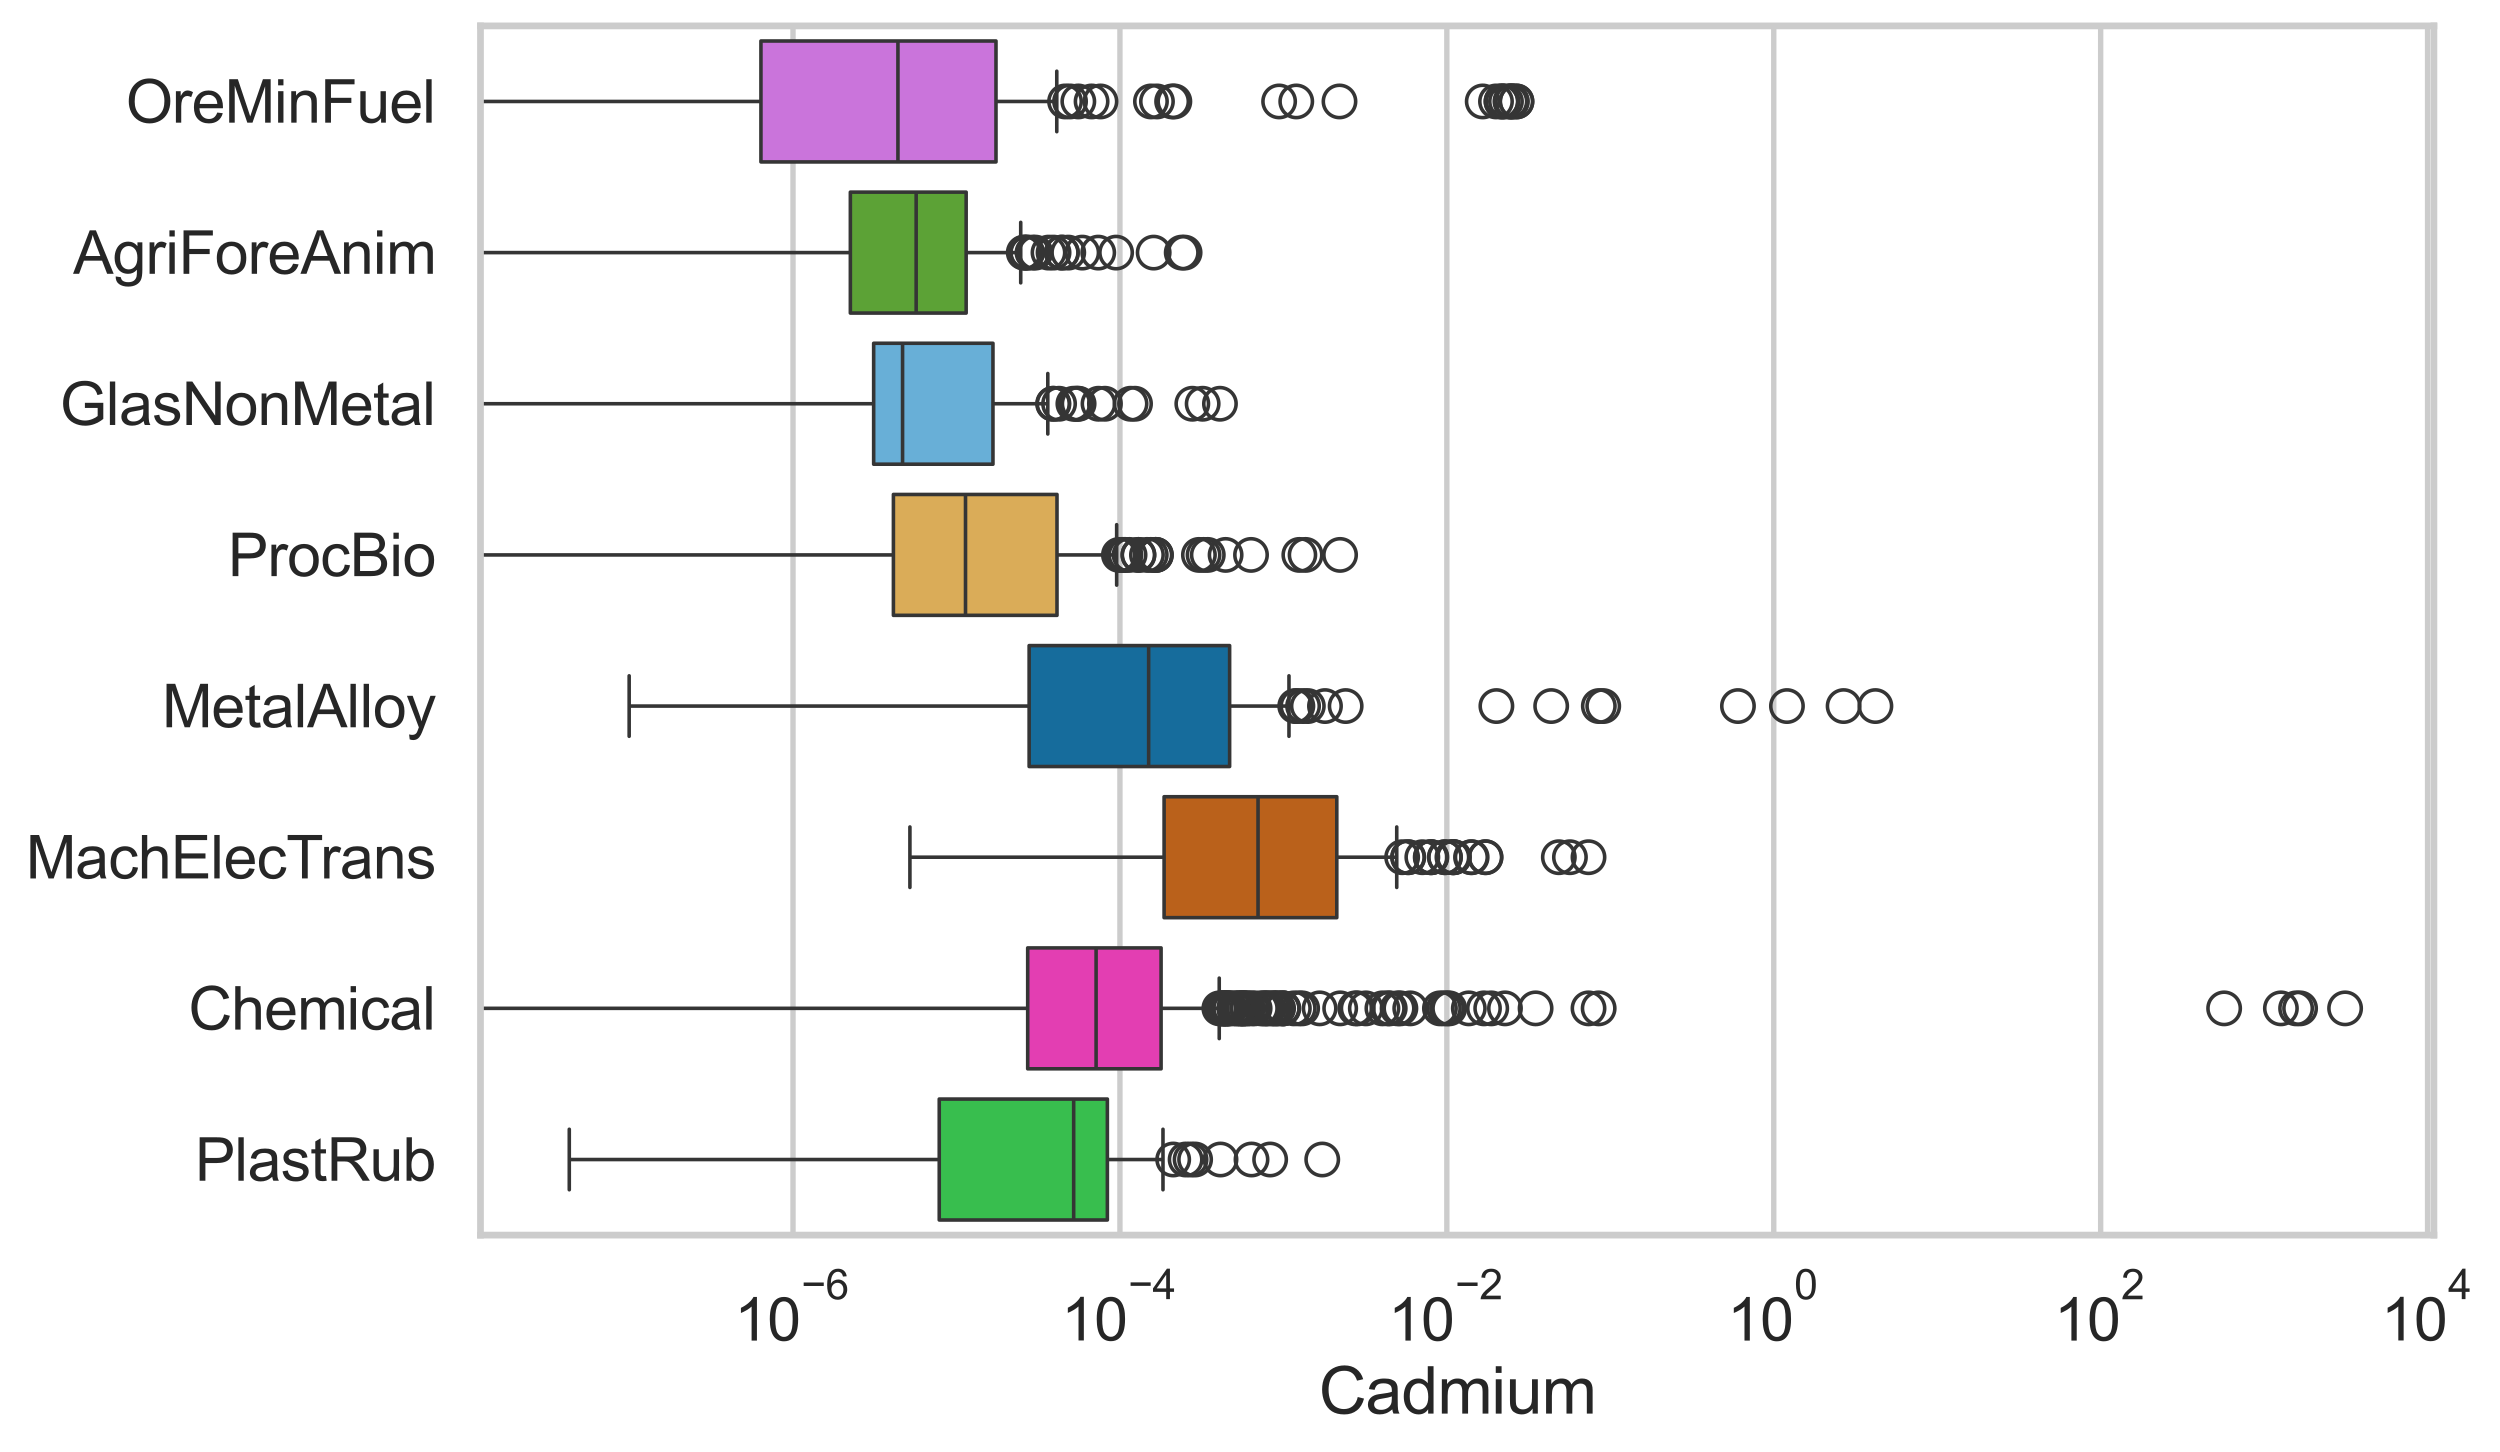 <?xml version="1.0" encoding="utf-8" standalone="no"?>
<!DOCTYPE svg PUBLIC "-//W3C//DTD SVG 1.1//EN"
  "http://www.w3.org/Graphics/SVG/1.1/DTD/svg11.dtd">
<svg xmlns:xlink="http://www.w3.org/1999/xlink" width="695.628pt" height="404.121pt" viewBox="0 0 695.628 404.121" xmlns="http://www.w3.org/2000/svg" version="1.1">
 <defs>
  <style type="text/css">*{stroke-linejoin: round; stroke-linecap: butt}</style>
 </defs>
 <g id="figure_1">
  <g id="patch_1">
   <path d="M 0 404.121 
L 695.628 404.121 
L 695.628 0 
L 0 0 
z
" style="fill: #ffffff"/>
  </g>
  <g id="axes_1">
   <g id="patch_2">
    <path d="M 133.697 343.665 
L 677.234 343.665 
L 677.234 7.2 
L 133.697 7.2 
z
" style="fill: #ffffff"/>
   </g>
   <g id="matplotlib.axis_1">
    <g id="xtick_1">
     <g id="line2d_1">
      <path d="M 220.658 343.665 
L 220.658 7.2 
" clip-path="url(#pe370c8f292)" style="fill: none; stroke: #cccccc; stroke-width: 1.5; stroke-linecap: round"/>
     </g>
     <g id="text_1">
      <!-- $\mathdefault{10^{-6}}$ -->
      <g style="fill: #262626" transform="translate(204.323 373.18) scale(0.165 -0.165)">
       <defs>
        <path id="ArialMT-31" d="M 2384 0 
L 1822 0 
L 1822 3584 
Q 1619 3391 1289 3197 
Q 959 3003 697 2906 
L 697 3450 
Q 1169 3672 1522 3987 
Q 1875 4303 2022 4600 
L 2384 4600 
L 2384 0 
z
" transform="scale(0.016)"/>
        <path id="ArialMT-30" d="M 266 2259 
Q 266 3072 433 3567 
Q 600 4063 929 4331 
Q 1259 4600 1759 4600 
Q 2128 4600 2406 4451 
Q 2684 4303 2865 4023 
Q 3047 3744 3150 3342 
Q 3253 2941 3253 2259 
Q 3253 1453 3087 958 
Q 2922 463 2592 192 
Q 2263 -78 1759 -78 
Q 1097 -78 719 397 
Q 266 969 266 2259 
z
M 844 2259 
Q 844 1131 1108 757 
Q 1372 384 1759 384 
Q 2147 384 2411 759 
Q 2675 1134 2675 2259 
Q 2675 3391 2411 3762 
Q 2147 4134 1753 4134 
Q 1366 4134 1134 3806 
Q 844 3388 844 2259 
z
" transform="scale(0.016)"/>
        <path id="ArialMT-2212" d="M 3381 1997 
L 356 1997 
L 356 2522 
L 3381 2522 
L 3381 1997 
z
" transform="scale(0.016)"/>
        <path id="ArialMT-36" d="M 3184 3459 
L 2625 3416 
Q 2550 3747 2413 3897 
Q 2184 4138 1850 4138 
Q 1581 4138 1378 3988 
Q 1113 3794 959 3422 
Q 806 3050 800 2363 
Q 1003 2672 1297 2822 
Q 1591 2972 1913 2972 
Q 2475 2972 2870 2558 
Q 3266 2144 3266 1488 
Q 3266 1056 3080 686 
Q 2894 316 2569 119 
Q 2244 -78 1831 -78 
Q 1128 -78 684 439 
Q 241 956 241 2144 
Q 241 3472 731 4075 
Q 1159 4600 1884 4600 
Q 2425 4600 2770 4297 
Q 3116 3994 3184 3459 
z
M 888 1484 
Q 888 1194 1011 928 
Q 1134 663 1356 523 
Q 1578 384 1822 384 
Q 2178 384 2434 671 
Q 2691 959 2691 1453 
Q 2691 1928 2437 2201 
Q 2184 2475 1800 2475 
Q 1419 2475 1153 2201 
Q 888 1928 888 1484 
z
" transform="scale(0.016)"/>
       </defs>
       <use xlink:href="#ArialMT-31" transform="translate(0 0.994)"/>
       <use xlink:href="#ArialMT-30" transform="translate(55.615 0.994)"/>
       <use xlink:href="#ArialMT-2212" transform="translate(112.973 70.688) scale(0.7)"/>
       <use xlink:href="#ArialMT-36" transform="translate(153.852 70.688) scale(0.7)"/>
      </g>
     </g>
    </g>
    <g id="xtick_2">
     <g id="line2d_2">
      <path d="M 311.622 343.665 
L 311.622 7.2 
" clip-path="url(#pe370c8f292)" style="fill: none; stroke: #cccccc; stroke-width: 1.5; stroke-linecap: round"/>
     </g>
     <g id="text_2">
      <!-- $\mathdefault{10^{-4}}$ -->
      <g style="fill: #262626" transform="translate(295.287 373.015) scale(0.165 -0.165)">
       <defs>
        <path id="ArialMT-34" d="M 2069 0 
L 2069 1097 
L 81 1097 
L 81 1613 
L 2172 4581 
L 2631 4581 
L 2631 1613 
L 3250 1613 
L 3250 1097 
L 2631 1097 
L 2631 0 
L 2069 0 
z
M 2069 1613 
L 2069 3678 
L 634 1613 
L 2069 1613 
z
" transform="scale(0.016)"/>
       </defs>
       <use xlink:href="#ArialMT-31" transform="translate(0 0.202)"/>
       <use xlink:href="#ArialMT-30" transform="translate(55.615 0.202)"/>
       <use xlink:href="#ArialMT-2212" transform="translate(112.973 69.895) scale(0.7)"/>
       <use xlink:href="#ArialMT-34" transform="translate(153.852 69.895) scale(0.7)"/>
      </g>
     </g>
    </g>
    <g id="xtick_3">
     <g id="line2d_3">
      <path d="M 402.585 343.665 
L 402.585 7.2 
" clip-path="url(#pe370c8f292)" style="fill: none; stroke: #cccccc; stroke-width: 1.5; stroke-linecap: round"/>
     </g>
     <g id="text_3">
      <!-- $\mathdefault{10^{-2}}$ -->
      <g style="fill: #262626" transform="translate(386.25 373.18) scale(0.165 -0.165)">
       <defs>
        <path id="ArialMT-32" d="M 3222 541 
L 3222 0 
L 194 0 
Q 188 203 259 391 
Q 375 700 629 1000 
Q 884 1300 1366 1694 
Q 2113 2306 2375 2664 
Q 2638 3022 2638 3341 
Q 2638 3675 2398 3904 
Q 2159 4134 1775 4134 
Q 1369 4134 1125 3890 
Q 881 3647 878 3216 
L 300 3275 
Q 359 3922 746 4261 
Q 1134 4600 1788 4600 
Q 2447 4600 2831 4234 
Q 3216 3869 3216 3328 
Q 3216 3053 3103 2787 
Q 2991 2522 2730 2228 
Q 2469 1934 1863 1422 
Q 1356 997 1212 845 
Q 1069 694 975 541 
L 3222 541 
z
" transform="scale(0.016)"/>
       </defs>
       <use xlink:href="#ArialMT-31" transform="translate(0 0.994)"/>
       <use xlink:href="#ArialMT-30" transform="translate(55.615 0.994)"/>
       <use xlink:href="#ArialMT-2212" transform="translate(112.973 70.688) scale(0.7)"/>
       <use xlink:href="#ArialMT-32" transform="translate(153.852 70.688) scale(0.7)"/>
      </g>
     </g>
    </g>
    <g id="xtick_4">
     <g id="line2d_4">
      <path d="M 493.548 343.665 
L 493.548 7.2 
" clip-path="url(#pe370c8f292)" style="fill: none; stroke: #cccccc; stroke-width: 1.5; stroke-linecap: round"/>
     </g>
     <g id="text_4">
      <!-- $\mathdefault{10^{0}}$ -->
      <g style="fill: #262626" transform="translate(480.596 373.18) scale(0.165 -0.165)">
       <use xlink:href="#ArialMT-31" transform="translate(0 0.994)"/>
       <use xlink:href="#ArialMT-30" transform="translate(55.615 0.994)"/>
       <use xlink:href="#ArialMT-30" transform="translate(112.973 70.688) scale(0.7)"/>
      </g>
     </g>
    </g>
    <g id="xtick_5">
     <g id="line2d_5">
      <path d="M 584.512 343.665 
L 584.512 7.2 
" clip-path="url(#pe370c8f292)" style="fill: none; stroke: #cccccc; stroke-width: 1.5; stroke-linecap: round"/>
     </g>
     <g id="text_5">
      <!-- $\mathdefault{10^{2}}$ -->
      <g style="fill: #262626" transform="translate(571.559 373.18) scale(0.165 -0.165)">
       <use xlink:href="#ArialMT-31" transform="translate(0 0.994)"/>
       <use xlink:href="#ArialMT-30" transform="translate(55.615 0.994)"/>
       <use xlink:href="#ArialMT-32" transform="translate(112.973 70.688) scale(0.7)"/>
      </g>
     </g>
    </g>
    <g id="xtick_6">
     <g id="line2d_6">
      <path d="M 675.475 343.665 
L 675.475 7.2 
" clip-path="url(#pe370c8f292)" style="fill: none; stroke: #cccccc; stroke-width: 1.5; stroke-linecap: round"/>
     </g>
     <g id="text_6">
      <!-- $\mathdefault{10^{4}}$ -->
      <g style="fill: #262626" transform="translate(662.523 373.015) scale(0.165 -0.165)">
       <use xlink:href="#ArialMT-31" transform="translate(0 0.202)"/>
       <use xlink:href="#ArialMT-30" transform="translate(55.615 0.202)"/>
       <use xlink:href="#ArialMT-34" transform="translate(112.973 69.895) scale(0.7)"/>
      </g>
     </g>
    </g>
    <g id="text_7">
     <!-- Cadmium -->
     <g style="fill: #262626" transform="translate(366.958 393.344) scale(0.18 -0.18)">
      <defs>
       <path id="ArialMT-43" d="M 3763 1606 
L 4369 1453 
Q 4178 706 3683 314 
Q 3188 -78 2472 -78 
Q 1731 -78 1267 223 
Q 803 525 561 1097 
Q 319 1669 319 2325 
Q 319 3041 592 3573 
Q 866 4106 1370 4382 
Q 1875 4659 2481 4659 
Q 3169 4659 3637 4309 
Q 4106 3959 4291 3325 
L 3694 3184 
Q 3534 3684 3231 3912 
Q 2928 4141 2469 4141 
Q 1941 4141 1586 3887 
Q 1231 3634 1087 3207 
Q 944 2781 944 2328 
Q 944 1744 1114 1308 
Q 1284 872 1643 656 
Q 2003 441 2422 441 
Q 2931 441 3284 734 
Q 3638 1028 3763 1606 
z
" transform="scale(0.016)"/>
       <path id="ArialMT-61" d="M 2588 409 
Q 2275 144 1986 34 
Q 1697 -75 1366 -75 
Q 819 -75 525 192 
Q 231 459 231 875 
Q 231 1119 342 1320 
Q 453 1522 633 1644 
Q 813 1766 1038 1828 
Q 1203 1872 1538 1913 
Q 2219 1994 2541 2106 
Q 2544 2222 2544 2253 
Q 2544 2597 2384 2738 
Q 2169 2928 1744 2928 
Q 1347 2928 1158 2789 
Q 969 2650 878 2297 
L 328 2372 
Q 403 2725 575 2942 
Q 747 3159 1072 3276 
Q 1397 3394 1825 3394 
Q 2250 3394 2515 3294 
Q 2781 3194 2906 3042 
Q 3031 2891 3081 2659 
Q 3109 2516 3109 2141 
L 3109 1391 
Q 3109 606 3145 398 
Q 3181 191 3288 0 
L 2700 0 
Q 2613 175 2588 409 
z
M 2541 1666 
Q 2234 1541 1622 1453 
Q 1275 1403 1131 1340 
Q 988 1278 909 1158 
Q 831 1038 831 891 
Q 831 666 1001 516 
Q 1172 366 1500 366 
Q 1825 366 2078 508 
Q 2331 650 2450 897 
Q 2541 1088 2541 1459 
L 2541 1666 
z
" transform="scale(0.016)"/>
       <path id="ArialMT-64" d="M 2575 0 
L 2575 419 
Q 2259 -75 1647 -75 
Q 1250 -75 917 144 
Q 584 363 401 755 
Q 219 1147 219 1656 
Q 219 2153 384 2558 
Q 550 2963 881 3178 
Q 1213 3394 1622 3394 
Q 1922 3394 2156 3267 
Q 2391 3141 2538 2938 
L 2538 4581 
L 3097 4581 
L 3097 0 
L 2575 0 
z
M 797 1656 
Q 797 1019 1065 703 
Q 1334 388 1700 388 
Q 2069 388 2326 689 
Q 2584 991 2584 1609 
Q 2584 2291 2321 2609 
Q 2059 2928 1675 2928 
Q 1300 2928 1048 2622 
Q 797 2316 797 1656 
z
" transform="scale(0.016)"/>
       <path id="ArialMT-6d" d="M 422 0 
L 422 3319 
L 925 3319 
L 925 2853 
Q 1081 3097 1340 3245 
Q 1600 3394 1931 3394 
Q 2300 3394 2536 3241 
Q 2772 3088 2869 2813 
Q 3263 3394 3894 3394 
Q 4388 3394 4653 3120 
Q 4919 2847 4919 2278 
L 4919 0 
L 4359 0 
L 4359 2091 
Q 4359 2428 4304 2576 
Q 4250 2725 4106 2815 
Q 3963 2906 3769 2906 
Q 3419 2906 3187 2673 
Q 2956 2441 2956 1928 
L 2956 0 
L 2394 0 
L 2394 2156 
Q 2394 2531 2256 2718 
Q 2119 2906 1806 2906 
Q 1569 2906 1367 2781 
Q 1166 2656 1075 2415 
Q 984 2175 984 1722 
L 984 0 
L 422 0 
z
" transform="scale(0.016)"/>
       <path id="ArialMT-69" d="M 425 3934 
L 425 4581 
L 988 4581 
L 988 3934 
L 425 3934 
z
M 425 0 
L 425 3319 
L 988 3319 
L 988 0 
L 425 0 
z
" transform="scale(0.016)"/>
       <path id="ArialMT-75" d="M 2597 0 
L 2597 488 
Q 2209 -75 1544 -75 
Q 1250 -75 995 37 
Q 741 150 617 320 
Q 494 491 444 738 
Q 409 903 409 1263 
L 409 3319 
L 972 3319 
L 972 1478 
Q 972 1038 1006 884 
Q 1059 663 1231 536 
Q 1403 409 1656 409 
Q 1909 409 2131 539 
Q 2353 669 2445 892 
Q 2538 1116 2538 1541 
L 2538 3319 
L 3100 3319 
L 3100 0 
L 2597 0 
z
" transform="scale(0.016)"/>
      </defs>
      <use xlink:href="#ArialMT-43"/>
      <use xlink:href="#ArialMT-61" transform="translate(72.217 0)"/>
      <use xlink:href="#ArialMT-64" transform="translate(127.832 0)"/>
      <use xlink:href="#ArialMT-6d" transform="translate(183.447 0)"/>
      <use xlink:href="#ArialMT-69" transform="translate(266.748 0)"/>
      <use xlink:href="#ArialMT-75" transform="translate(288.965 0)"/>
      <use xlink:href="#ArialMT-6d" transform="translate(344.58 0)"/>
     </g>
    </g>
   </g>
   <g id="matplotlib.axis_2">
    <g id="ytick_1">
     <g id="text_8">
      <!-- OreMinFuel -->
      <g style="fill: #262626" transform="translate(35.013 34.134) scale(0.165 -0.165)">
       <defs>
        <path id="ArialMT-4f" d="M 309 2231 
Q 309 3372 921 4017 
Q 1534 4663 2503 4663 
Q 3138 4663 3647 4359 
Q 4156 4056 4423 3514 
Q 4691 2972 4691 2284 
Q 4691 1588 4409 1038 
Q 4128 488 3612 205 
Q 3097 -78 2500 -78 
Q 1853 -78 1343 234 
Q 834 547 571 1087 
Q 309 1628 309 2231 
z
M 934 2222 
Q 934 1394 1379 917 
Q 1825 441 2497 441 
Q 3181 441 3623 922 
Q 4066 1403 4066 2288 
Q 4066 2847 3877 3264 
Q 3688 3681 3323 3911 
Q 2959 4141 2506 4141 
Q 1863 4141 1398 3698 
Q 934 3256 934 2222 
z
" transform="scale(0.016)"/>
        <path id="ArialMT-72" d="M 416 0 
L 416 3319 
L 922 3319 
L 922 2816 
Q 1116 3169 1280 3281 
Q 1444 3394 1641 3394 
Q 1925 3394 2219 3213 
L 2025 2691 
Q 1819 2813 1613 2813 
Q 1428 2813 1281 2702 
Q 1134 2591 1072 2394 
Q 978 2094 978 1738 
L 978 0 
L 416 0 
z
" transform="scale(0.016)"/>
        <path id="ArialMT-65" d="M 2694 1069 
L 3275 997 
Q 3138 488 2766 206 
Q 2394 -75 1816 -75 
Q 1088 -75 661 373 
Q 234 822 234 1631 
Q 234 2469 665 2931 
Q 1097 3394 1784 3394 
Q 2450 3394 2872 2941 
Q 3294 2488 3294 1666 
Q 3294 1616 3291 1516 
L 816 1516 
Q 847 969 1125 678 
Q 1403 388 1819 388 
Q 2128 388 2347 550 
Q 2566 713 2694 1069 
z
M 847 1978 
L 2700 1978 
Q 2663 2397 2488 2606 
Q 2219 2931 1791 2931 
Q 1403 2931 1139 2672 
Q 875 2413 847 1978 
z
" transform="scale(0.016)"/>
        <path id="ArialMT-4d" d="M 475 0 
L 475 4581 
L 1388 4581 
L 2472 1338 
Q 2622 884 2691 659 
Q 2769 909 2934 1394 
L 4031 4581 
L 4847 4581 
L 4847 0 
L 4263 0 
L 4263 3834 
L 2931 0 
L 2384 0 
L 1059 3900 
L 1059 0 
L 475 0 
z
" transform="scale(0.016)"/>
        <path id="ArialMT-6e" d="M 422 0 
L 422 3319 
L 928 3319 
L 928 2847 
Q 1294 3394 1984 3394 
Q 2284 3394 2536 3286 
Q 2788 3178 2913 3003 
Q 3038 2828 3088 2588 
Q 3119 2431 3119 2041 
L 3119 0 
L 2556 0 
L 2556 2019 
Q 2556 2363 2490 2533 
Q 2425 2703 2258 2804 
Q 2091 2906 1866 2906 
Q 1506 2906 1245 2678 
Q 984 2450 984 1813 
L 984 0 
L 422 0 
z
" transform="scale(0.016)"/>
        <path id="ArialMT-46" d="M 525 0 
L 525 4581 
L 3616 4581 
L 3616 4041 
L 1131 4041 
L 1131 2622 
L 3281 2622 
L 3281 2081 
L 1131 2081 
L 1131 0 
L 525 0 
z
" transform="scale(0.016)"/>
        <path id="ArialMT-6c" d="M 409 0 
L 409 4581 
L 972 4581 
L 972 0 
L 409 0 
z
" transform="scale(0.016)"/>
       </defs>
       <use xlink:href="#ArialMT-4f"/>
       <use xlink:href="#ArialMT-72" transform="translate(77.783 0)"/>
       <use xlink:href="#ArialMT-65" transform="translate(111.084 0)"/>
       <use xlink:href="#ArialMT-4d" transform="translate(166.699 0)"/>
       <use xlink:href="#ArialMT-69" transform="translate(250 0)"/>
       <use xlink:href="#ArialMT-6e" transform="translate(272.217 0)"/>
       <use xlink:href="#ArialMT-46" transform="translate(327.832 0)"/>
       <use xlink:href="#ArialMT-75" transform="translate(388.916 0)"/>
       <use xlink:href="#ArialMT-65" transform="translate(444.531 0)"/>
       <use xlink:href="#ArialMT-6c" transform="translate(500.146 0)"/>
      </g>
     </g>
    </g>
    <g id="ytick_2">
     <g id="text_9">
      <!-- AgriForeAnim -->
      <g style="fill: #262626" transform="translate(20.341 76.192) scale(0.165 -0.165)">
       <defs>
        <path id="ArialMT-41" d="M -9 0 
L 1750 4581 
L 2403 4581 
L 4278 0 
L 3588 0 
L 3053 1388 
L 1138 1388 
L 634 0 
L -9 0 
z
M 1313 1881 
L 2866 1881 
L 2388 3150 
Q 2169 3728 2063 4100 
Q 1975 3659 1816 3225 
L 1313 1881 
z
" transform="scale(0.016)"/>
        <path id="ArialMT-67" d="M 319 -275 
L 866 -356 
Q 900 -609 1056 -725 
Q 1266 -881 1628 -881 
Q 2019 -881 2231 -725 
Q 2444 -569 2519 -288 
Q 2563 -116 2559 434 
Q 2191 0 1641 0 
Q 956 0 581 494 
Q 206 988 206 1678 
Q 206 2153 378 2554 
Q 550 2956 876 3175 
Q 1203 3394 1644 3394 
Q 2231 3394 2613 2919 
L 2613 3319 
L 3131 3319 
L 3131 450 
Q 3131 -325 2973 -648 
Q 2816 -972 2473 -1159 
Q 2131 -1347 1631 -1347 
Q 1038 -1347 672 -1080 
Q 306 -813 319 -275 
z
M 784 1719 
Q 784 1066 1043 766 
Q 1303 466 1694 466 
Q 2081 466 2343 764 
Q 2606 1063 2606 1700 
Q 2606 2309 2336 2618 
Q 2066 2928 1684 2928 
Q 1309 2928 1046 2623 
Q 784 2319 784 1719 
z
" transform="scale(0.016)"/>
        <path id="ArialMT-6f" d="M 213 1659 
Q 213 2581 725 3025 
Q 1153 3394 1769 3394 
Q 2453 3394 2887 2945 
Q 3322 2497 3322 1706 
Q 3322 1066 3130 698 
Q 2938 331 2570 128 
Q 2203 -75 1769 -75 
Q 1072 -75 642 372 
Q 213 819 213 1659 
z
M 791 1659 
Q 791 1022 1069 705 
Q 1347 388 1769 388 
Q 2188 388 2466 706 
Q 2744 1025 2744 1678 
Q 2744 2294 2464 2611 
Q 2184 2928 1769 2928 
Q 1347 2928 1069 2612 
Q 791 2297 791 1659 
z
" transform="scale(0.016)"/>
       </defs>
       <use xlink:href="#ArialMT-41"/>
       <use xlink:href="#ArialMT-67" transform="translate(66.699 0)"/>
       <use xlink:href="#ArialMT-72" transform="translate(122.314 0)"/>
       <use xlink:href="#ArialMT-69" transform="translate(155.615 0)"/>
       <use xlink:href="#ArialMT-46" transform="translate(177.832 0)"/>
       <use xlink:href="#ArialMT-6f" transform="translate(238.916 0)"/>
       <use xlink:href="#ArialMT-72" transform="translate(294.531 0)"/>
       <use xlink:href="#ArialMT-65" transform="translate(327.832 0)"/>
       <use xlink:href="#ArialMT-41" transform="translate(383.447 0)"/>
       <use xlink:href="#ArialMT-6e" transform="translate(450.146 0)"/>
       <use xlink:href="#ArialMT-69" transform="translate(505.762 0)"/>
       <use xlink:href="#ArialMT-6d" transform="translate(527.979 0)"/>
      </g>
     </g>
    </g>
    <g id="ytick_3">
     <g id="text_10">
      <!-- GlasNonMetal -->
      <g style="fill: #262626" transform="translate(16.659 118.25) scale(0.165 -0.165)">
       <defs>
        <path id="ArialMT-47" d="M 2638 1797 
L 2638 2334 
L 4578 2338 
L 4578 638 
Q 4131 281 3656 101 
Q 3181 -78 2681 -78 
Q 2006 -78 1454 211 
Q 903 500 622 1047 
Q 341 1594 341 2269 
Q 341 2938 620 3517 
Q 900 4097 1425 4378 
Q 1950 4659 2634 4659 
Q 3131 4659 3532 4498 
Q 3934 4338 4162 4050 
Q 4391 3763 4509 3300 
L 3963 3150 
Q 3859 3500 3706 3700 
Q 3553 3900 3268 4020 
Q 2984 4141 2638 4141 
Q 2222 4141 1919 4014 
Q 1616 3888 1430 3681 
Q 1244 3475 1141 3228 
Q 966 2803 966 2306 
Q 966 1694 1177 1281 
Q 1388 869 1791 669 
Q 2194 469 2647 469 
Q 3041 469 3416 620 
Q 3791 772 3984 944 
L 3984 1797 
L 2638 1797 
z
" transform="scale(0.016)"/>
        <path id="ArialMT-73" d="M 197 991 
L 753 1078 
Q 800 744 1014 566 
Q 1228 388 1613 388 
Q 2000 388 2187 545 
Q 2375 703 2375 916 
Q 2375 1106 2209 1216 
Q 2094 1291 1634 1406 
Q 1016 1563 777 1677 
Q 538 1791 414 1992 
Q 291 2194 291 2438 
Q 291 2659 392 2848 
Q 494 3038 669 3163 
Q 800 3259 1026 3326 
Q 1253 3394 1513 3394 
Q 1903 3394 2198 3281 
Q 2494 3169 2634 2976 
Q 2775 2784 2828 2463 
L 2278 2388 
Q 2241 2644 2061 2787 
Q 1881 2931 1553 2931 
Q 1166 2931 1000 2803 
Q 834 2675 834 2503 
Q 834 2394 903 2306 
Q 972 2216 1119 2156 
Q 1203 2125 1616 2013 
Q 2213 1853 2448 1751 
Q 2684 1650 2818 1456 
Q 2953 1263 2953 975 
Q 2953 694 2789 445 
Q 2625 197 2315 61 
Q 2006 -75 1616 -75 
Q 969 -75 630 194 
Q 291 463 197 991 
z
" transform="scale(0.016)"/>
        <path id="ArialMT-4e" d="M 488 0 
L 488 4581 
L 1109 4581 
L 3516 984 
L 3516 4581 
L 4097 4581 
L 4097 0 
L 3475 0 
L 1069 3600 
L 1069 0 
L 488 0 
z
" transform="scale(0.016)"/>
        <path id="ArialMT-74" d="M 1650 503 
L 1731 6 
Q 1494 -44 1306 -44 
Q 1000 -44 831 53 
Q 663 150 594 308 
Q 525 466 525 972 
L 525 2881 
L 113 2881 
L 113 3319 
L 525 3319 
L 525 4141 
L 1084 4478 
L 1084 3319 
L 1650 3319 
L 1650 2881 
L 1084 2881 
L 1084 941 
Q 1084 700 1114 631 
Q 1144 563 1211 522 
Q 1278 481 1403 481 
Q 1497 481 1650 503 
z
" transform="scale(0.016)"/>
       </defs>
       <use xlink:href="#ArialMT-47"/>
       <use xlink:href="#ArialMT-6c" transform="translate(77.783 0)"/>
       <use xlink:href="#ArialMT-61" transform="translate(100 0)"/>
       <use xlink:href="#ArialMT-73" transform="translate(155.615 0)"/>
       <use xlink:href="#ArialMT-4e" transform="translate(205.615 0)"/>
       <use xlink:href="#ArialMT-6f" transform="translate(277.832 0)"/>
       <use xlink:href="#ArialMT-6e" transform="translate(333.447 0)"/>
       <use xlink:href="#ArialMT-4d" transform="translate(389.062 0)"/>
       <use xlink:href="#ArialMT-65" transform="translate(472.363 0)"/>
       <use xlink:href="#ArialMT-74" transform="translate(527.979 0)"/>
       <use xlink:href="#ArialMT-61" transform="translate(555.762 0)"/>
       <use xlink:href="#ArialMT-6c" transform="translate(611.377 0)"/>
      </g>
     </g>
    </g>
    <g id="ytick_4">
     <g id="text_11">
      <!-- ProcBio -->
      <g style="fill: #262626" transform="translate(63.424 160.308) scale(0.165 -0.165)">
       <defs>
        <path id="ArialMT-50" d="M 494 0 
L 494 4581 
L 2222 4581 
Q 2678 4581 2919 4538 
Q 3256 4481 3484 4323 
Q 3713 4166 3852 3881 
Q 3991 3597 3991 3256 
Q 3991 2672 3619 2267 
Q 3247 1863 2275 1863 
L 1100 1863 
L 1100 0 
L 494 0 
z
M 1100 2403 
L 2284 2403 
Q 2872 2403 3119 2622 
Q 3366 2841 3366 3238 
Q 3366 3525 3220 3729 
Q 3075 3934 2838 4000 
Q 2684 4041 2272 4041 
L 1100 4041 
L 1100 2403 
z
" transform="scale(0.016)"/>
        <path id="ArialMT-63" d="M 2588 1216 
L 3141 1144 
Q 3050 572 2676 248 
Q 2303 -75 1759 -75 
Q 1078 -75 664 370 
Q 250 816 250 1647 
Q 250 2184 428 2587 
Q 606 2991 970 3192 
Q 1334 3394 1763 3394 
Q 2303 3394 2647 3120 
Q 2991 2847 3088 2344 
L 2541 2259 
Q 2463 2594 2264 2762 
Q 2066 2931 1784 2931 
Q 1359 2931 1093 2626 
Q 828 2322 828 1663 
Q 828 994 1084 691 
Q 1341 388 1753 388 
Q 2084 388 2306 591 
Q 2528 794 2588 1216 
z
" transform="scale(0.016)"/>
        <path id="ArialMT-42" d="M 469 0 
L 469 4581 
L 2188 4581 
Q 2713 4581 3030 4442 
Q 3347 4303 3526 4014 
Q 3706 3725 3706 3409 
Q 3706 3116 3547 2856 
Q 3388 2597 3066 2438 
Q 3481 2316 3704 2022 
Q 3928 1728 3928 1328 
Q 3928 1006 3792 729 
Q 3656 453 3456 303 
Q 3256 153 2954 76 
Q 2653 0 2216 0 
L 469 0 
z
M 1075 2656 
L 2066 2656 
Q 2469 2656 2644 2709 
Q 2875 2778 2992 2937 
Q 3109 3097 3109 3338 
Q 3109 3566 3000 3739 
Q 2891 3913 2687 3977 
Q 2484 4041 1991 4041 
L 1075 4041 
L 1075 2656 
z
M 1075 541 
L 2216 541 
Q 2509 541 2628 563 
Q 2838 600 2978 687 
Q 3119 775 3209 942 
Q 3300 1109 3300 1328 
Q 3300 1584 3169 1773 
Q 3038 1963 2805 2039 
Q 2572 2116 2134 2116 
L 1075 2116 
L 1075 541 
z
" transform="scale(0.016)"/>
       </defs>
       <use xlink:href="#ArialMT-50"/>
       <use xlink:href="#ArialMT-72" transform="translate(66.699 0)"/>
       <use xlink:href="#ArialMT-6f" transform="translate(100 0)"/>
       <use xlink:href="#ArialMT-63" transform="translate(155.615 0)"/>
       <use xlink:href="#ArialMT-42" transform="translate(205.615 0)"/>
       <use xlink:href="#ArialMT-69" transform="translate(272.314 0)"/>
       <use xlink:href="#ArialMT-6f" transform="translate(294.531 0)"/>
      </g>
     </g>
    </g>
    <g id="ytick_5">
     <g id="text_12">
      <!-- MetalAlloy -->
      <g style="fill: #262626" transform="translate(45.088 202.366) scale(0.165 -0.165)">
       <defs>
        <path id="ArialMT-79" d="M 397 -1278 
L 334 -750 
Q 519 -800 656 -800 
Q 844 -800 956 -737 
Q 1069 -675 1141 -563 
Q 1194 -478 1313 -144 
Q 1328 -97 1363 -6 
L 103 3319 
L 709 3319 
L 1400 1397 
Q 1534 1031 1641 628 
Q 1738 1016 1872 1384 
L 2581 3319 
L 3144 3319 
L 1881 -56 
Q 1678 -603 1566 -809 
Q 1416 -1088 1222 -1217 
Q 1028 -1347 759 -1347 
Q 597 -1347 397 -1278 
z
" transform="scale(0.016)"/>
       </defs>
       <use xlink:href="#ArialMT-4d"/>
       <use xlink:href="#ArialMT-65" transform="translate(83.301 0)"/>
       <use xlink:href="#ArialMT-74" transform="translate(138.916 0)"/>
       <use xlink:href="#ArialMT-61" transform="translate(166.699 0)"/>
       <use xlink:href="#ArialMT-6c" transform="translate(222.314 0)"/>
       <use xlink:href="#ArialMT-41" transform="translate(244.531 0)"/>
       <use xlink:href="#ArialMT-6c" transform="translate(311.23 0)"/>
       <use xlink:href="#ArialMT-6c" transform="translate(333.447 0)"/>
       <use xlink:href="#ArialMT-6f" transform="translate(355.664 0)"/>
       <use xlink:href="#ArialMT-79" transform="translate(411.279 0)"/>
      </g>
     </g>
    </g>
    <g id="ytick_6">
     <g id="text_13">
      <!-- MachElecTrans -->
      <g style="fill: #262626" transform="translate(7.2 244.425) scale(0.165 -0.165)">
       <defs>
        <path id="ArialMT-68" d="M 422 0 
L 422 4581 
L 984 4581 
L 984 2938 
Q 1378 3394 1978 3394 
Q 2347 3394 2619 3248 
Q 2891 3103 3008 2847 
Q 3125 2591 3125 2103 
L 3125 0 
L 2563 0 
L 2563 2103 
Q 2563 2525 2380 2717 
Q 2197 2909 1863 2909 
Q 1613 2909 1392 2779 
Q 1172 2650 1078 2428 
Q 984 2206 984 1816 
L 984 0 
L 422 0 
z
" transform="scale(0.016)"/>
        <path id="ArialMT-45" d="M 506 0 
L 506 4581 
L 3819 4581 
L 3819 4041 
L 1113 4041 
L 1113 2638 
L 3647 2638 
L 3647 2100 
L 1113 2100 
L 1113 541 
L 3925 541 
L 3925 0 
L 506 0 
z
" transform="scale(0.016)"/>
        <path id="ArialMT-54" d="M 1659 0 
L 1659 4041 
L 150 4041 
L 150 4581 
L 3781 4581 
L 3781 4041 
L 2266 4041 
L 2266 0 
L 1659 0 
z
" transform="scale(0.016)"/>
       </defs>
       <use xlink:href="#ArialMT-4d"/>
       <use xlink:href="#ArialMT-61" transform="translate(83.301 0)"/>
       <use xlink:href="#ArialMT-63" transform="translate(138.916 0)"/>
       <use xlink:href="#ArialMT-68" transform="translate(188.916 0)"/>
       <use xlink:href="#ArialMT-45" transform="translate(244.531 0)"/>
       <use xlink:href="#ArialMT-6c" transform="translate(311.23 0)"/>
       <use xlink:href="#ArialMT-65" transform="translate(333.447 0)"/>
       <use xlink:href="#ArialMT-63" transform="translate(389.062 0)"/>
       <use xlink:href="#ArialMT-54" transform="translate(439.062 0)"/>
       <use xlink:href="#ArialMT-72" transform="translate(496.396 0)"/>
       <use xlink:href="#ArialMT-61" transform="translate(529.697 0)"/>
       <use xlink:href="#ArialMT-6e" transform="translate(585.312 0)"/>
       <use xlink:href="#ArialMT-73" transform="translate(640.928 0)"/>
      </g>
     </g>
    </g>
    <g id="ytick_7">
     <g id="text_14">
      <!-- Chemical -->
      <g style="fill: #262626" transform="translate(52.428 286.483) scale(0.165 -0.165)">
       <use xlink:href="#ArialMT-43"/>
       <use xlink:href="#ArialMT-68" transform="translate(72.217 0)"/>
       <use xlink:href="#ArialMT-65" transform="translate(127.832 0)"/>
       <use xlink:href="#ArialMT-6d" transform="translate(183.447 0)"/>
       <use xlink:href="#ArialMT-69" transform="translate(266.748 0)"/>
       <use xlink:href="#ArialMT-63" transform="translate(288.965 0)"/>
       <use xlink:href="#ArialMT-61" transform="translate(338.965 0)"/>
       <use xlink:href="#ArialMT-6c" transform="translate(394.58 0)"/>
      </g>
     </g>
    </g>
    <g id="ytick_8">
     <g id="text_15">
      <!-- PlastRub -->
      <g style="fill: #262626" transform="translate(54.248 328.541) scale(0.165 -0.165)">
       <defs>
        <path id="ArialMT-52" d="M 503 0 
L 503 4581 
L 2534 4581 
Q 3147 4581 3465 4457 
Q 3784 4334 3975 4021 
Q 4166 3709 4166 3331 
Q 4166 2844 3850 2509 
Q 3534 2175 2875 2084 
Q 3116 1969 3241 1856 
Q 3506 1613 3744 1247 
L 4541 0 
L 3778 0 
L 3172 953 
Q 2906 1366 2734 1584 
Q 2563 1803 2427 1890 
Q 2291 1978 2150 2013 
Q 2047 2034 1813 2034 
L 1109 2034 
L 1109 0 
L 503 0 
z
M 1109 2559 
L 2413 2559 
Q 2828 2559 3062 2645 
Q 3297 2731 3419 2920 
Q 3541 3109 3541 3331 
Q 3541 3656 3305 3865 
Q 3069 4075 2559 4075 
L 1109 4075 
L 1109 2559 
z
" transform="scale(0.016)"/>
        <path id="ArialMT-62" d="M 941 0 
L 419 0 
L 419 4581 
L 981 4581 
L 981 2947 
Q 1338 3394 1891 3394 
Q 2197 3394 2470 3270 
Q 2744 3147 2920 2923 
Q 3097 2700 3197 2384 
Q 3297 2069 3297 1709 
Q 3297 856 2875 390 
Q 2453 -75 1863 -75 
Q 1275 -75 941 416 
L 941 0 
z
M 934 1684 
Q 934 1088 1097 822 
Q 1363 388 1816 388 
Q 2184 388 2453 708 
Q 2722 1028 2722 1663 
Q 2722 2313 2464 2622 
Q 2206 2931 1841 2931 
Q 1472 2931 1203 2611 
Q 934 2291 934 1684 
z
" transform="scale(0.016)"/>
       </defs>
       <use xlink:href="#ArialMT-50"/>
       <use xlink:href="#ArialMT-6c" transform="translate(66.699 0)"/>
       <use xlink:href="#ArialMT-61" transform="translate(88.916 0)"/>
       <use xlink:href="#ArialMT-73" transform="translate(144.531 0)"/>
       <use xlink:href="#ArialMT-74" transform="translate(194.531 0)"/>
       <use xlink:href="#ArialMT-52" transform="translate(222.314 0)"/>
       <use xlink:href="#ArialMT-75" transform="translate(294.531 0)"/>
       <use xlink:href="#ArialMT-62" transform="translate(350.146 0)"/>
      </g>
     </g>
    </g>
   </g>
   <g id="patch_3">
    <path d="M 211.732 11.406 
L 211.732 45.052 
L 277.134 45.052 
L 277.134 11.406 
L 211.732 11.406 
z
" clip-path="url(#pe370c8f292)" style="fill: #ca74db; stroke: #353535; stroke-linejoin: miter"/>
   </g>
   <g id="line2d_7">
    <path d="M 211.732 28.229 
L -1 28.229 
" clip-path="url(#pe370c8f292)" style="fill: none; stroke: #353535"/>
   </g>
   <g id="line2d_8">
    <path d="M 277.134 28.229 
L 294.05 28.229 
" clip-path="url(#pe370c8f292)" style="fill: none; stroke: #353535"/>
   </g>
   <g id="line2d_9">
    <path clip-path="url(#pe370c8f292)" style="fill: none; stroke: #353535; stroke-linecap: round"/>
   </g>
   <g id="line2d_10">
    <path d="M 294.05 19.817 
L 294.05 36.641 
" clip-path="url(#pe370c8f292)" style="fill: none; stroke: #353535; stroke-linecap: round"/>
   </g>
   <g id="line2d_11">
    <defs>
     <path id="m73367125c8" d="M 0 4.5 
C 1.193 4.5 2.338 4.026 3.182 3.182 
C 4.026 2.338 4.5 1.193 4.5 0 
C 4.5 -1.193 4.026 -2.338 3.182 -3.182 
C 2.338 -4.026 1.193 -4.5 0 -4.5 
C -1.193 -4.5 -2.338 -4.026 -3.182 -3.182 
C -4.026 -2.338 -4.5 -1.193 -4.5 0 
C -4.5 1.193 -4.026 2.338 -3.182 3.182 
C -2.338 4.026 -1.193 4.5 0 4.5 
z
" style="stroke: #353535"/>
    </defs>
    <g clip-path="url(#pe370c8f292)">
     <use xlink:href="#m73367125c8" x="420.282" y="28.229" style="fill-opacity: 0; stroke: #353535"/>
     <use xlink:href="#m73367125c8" x="417.797" y="28.229" style="fill-opacity: 0; stroke: #353535"/>
     <use xlink:href="#m73367125c8" x="372.713" y="28.229" style="fill-opacity: 0; stroke: #353535"/>
     <use xlink:href="#m73367125c8" x="297.744" y="28.229" style="fill-opacity: 0; stroke: #353535"/>
     <use xlink:href="#m73367125c8" x="326.146" y="28.229" style="fill-opacity: 0; stroke: #353535"/>
     <use xlink:href="#m73367125c8" x="321.925" y="28.229" style="fill-opacity: 0; stroke: #353535"/>
     <use xlink:href="#m73367125c8" x="296.357" y="28.229" style="fill-opacity: 0; stroke: #353535"/>
     <use xlink:href="#m73367125c8" x="421.965" y="28.229" style="fill-opacity: 0; stroke: #353535"/>
     <use xlink:href="#m73367125c8" x="306.209" y="28.229" style="fill-opacity: 0; stroke: #353535"/>
     <use xlink:href="#m73367125c8" x="326.766" y="28.229" style="fill-opacity: 0; stroke: #353535"/>
     <use xlink:href="#m73367125c8" x="420.702" y="28.229" style="fill-opacity: 0; stroke: #353535"/>
     <use xlink:href="#m73367125c8" x="418.122" y="28.229" style="fill-opacity: 0; stroke: #353535"/>
     <use xlink:href="#m73367125c8" x="360.685" y="28.229" style="fill-opacity: 0; stroke: #353535"/>
     <use xlink:href="#m73367125c8" x="417.796" y="28.229" style="fill-opacity: 0; stroke: #353535"/>
     <use xlink:href="#m73367125c8" x="303.732" y="28.229" style="fill-opacity: 0; stroke: #353535"/>
     <use xlink:href="#m73367125c8" x="420.46" y="28.229" style="fill-opacity: 0; stroke: #353535"/>
     <use xlink:href="#m73367125c8" x="421.954" y="28.229" style="fill-opacity: 0; stroke: #353535"/>
     <use xlink:href="#m73367125c8" x="355.917" y="28.229" style="fill-opacity: 0; stroke: #353535"/>
     <use xlink:href="#m73367125c8" x="320.255" y="28.229" style="fill-opacity: 0; stroke: #353535"/>
     <use xlink:href="#m73367125c8" x="416.261" y="28.229" style="fill-opacity: 0; stroke: #353535"/>
     <use xlink:href="#m73367125c8" x="420.45" y="28.229" style="fill-opacity: 0; stroke: #353535"/>
     <use xlink:href="#m73367125c8" x="300.047" y="28.229" style="fill-opacity: 0; stroke: #353535"/>
     <use xlink:href="#m73367125c8" x="419.037" y="28.229" style="fill-opacity: 0; stroke: #353535"/>
     <use xlink:href="#m73367125c8" x="412.569" y="28.229" style="fill-opacity: 0; stroke: #353535"/>
    </g>
   </g>
   <g id="patch_4">
    <path d="M 236.612 53.464 
L 236.612 87.11 
L 268.833 87.11 
L 268.833 53.464 
L 236.612 53.464 
z
" clip-path="url(#pe370c8f292)" style="fill: #5ca236; stroke: #353535; stroke-linejoin: miter"/>
   </g>
   <g id="line2d_12">
    <path d="M 236.612 70.287 
L -1 70.287 
" clip-path="url(#pe370c8f292)" style="fill: none; stroke: #353535"/>
   </g>
   <g id="line2d_13">
    <path d="M 268.833 70.287 
L 284.017 70.287 
" clip-path="url(#pe370c8f292)" style="fill: none; stroke: #353535"/>
   </g>
   <g id="line2d_14">
    <path clip-path="url(#pe370c8f292)" style="fill: none; stroke: #353535; stroke-linecap: round"/>
   </g>
   <g id="line2d_15">
    <path d="M 284.017 61.875 
L 284.017 78.699 
" clip-path="url(#pe370c8f292)" style="fill: none; stroke: #353535; stroke-linecap: round"/>
   </g>
   <g id="line2d_16">
    <g clip-path="url(#pe370c8f292)">
     <use xlink:href="#m73367125c8" x="328.816" y="70.287" style="fill-opacity: 0; stroke: #353535"/>
     <use xlink:href="#m73367125c8" x="293.151" y="70.287" style="fill-opacity: 0; stroke: #353535"/>
     <use xlink:href="#m73367125c8" x="295.505" y="70.287" style="fill-opacity: 0; stroke: #353535"/>
     <use xlink:href="#m73367125c8" x="287.296" y="70.287" style="fill-opacity: 0; stroke: #353535"/>
     <use xlink:href="#m73367125c8" x="285.741" y="70.287" style="fill-opacity: 0; stroke: #353535"/>
     <use xlink:href="#m73367125c8" x="310.556" y="70.287" style="fill-opacity: 0; stroke: #353535"/>
     <use xlink:href="#m73367125c8" x="329.612" y="70.287" style="fill-opacity: 0; stroke: #353535"/>
     <use xlink:href="#m73367125c8" x="291.746" y="70.287" style="fill-opacity: 0; stroke: #353535"/>
     <use xlink:href="#m73367125c8" x="321.012" y="70.287" style="fill-opacity: 0; stroke: #353535"/>
     <use xlink:href="#m73367125c8" x="305.587" y="70.287" style="fill-opacity: 0; stroke: #353535"/>
     <use xlink:href="#m73367125c8" x="288.113" y="70.287" style="fill-opacity: 0; stroke: #353535"/>
     <use xlink:href="#m73367125c8" x="284.863" y="70.287" style="fill-opacity: 0; stroke: #353535"/>
     <use xlink:href="#m73367125c8" x="285.815" y="70.287" style="fill-opacity: 0; stroke: #353535"/>
     <use xlink:href="#m73367125c8" x="301.138" y="70.287" style="fill-opacity: 0; stroke: #353535"/>
     <use xlink:href="#m73367125c8" x="297.241" y="70.287" style="fill-opacity: 0; stroke: #353535"/>
     <use xlink:href="#m73367125c8" x="295.435" y="70.287" style="fill-opacity: 0; stroke: #353535"/>
     <use xlink:href="#m73367125c8" x="285.087" y="70.287" style="fill-opacity: 0; stroke: #353535"/>
    </g>
   </g>
   <g id="patch_5">
    <path d="M 243.097 95.522 
L 243.097 129.168 
L 276.291 129.168 
L 276.291 95.522 
L 243.097 95.522 
z
" clip-path="url(#pe370c8f292)" style="fill: #68afd7; stroke: #353535; stroke-linejoin: miter"/>
   </g>
   <g id="line2d_17">
    <path d="M 243.097 112.345 
L -1 112.345 
" clip-path="url(#pe370c8f292)" style="fill: none; stroke: #353535"/>
   </g>
   <g id="line2d_18">
    <path d="M 276.291 112.345 
L 291.551 112.345 
" clip-path="url(#pe370c8f292)" style="fill: none; stroke: #353535"/>
   </g>
   <g id="line2d_19">
    <path clip-path="url(#pe370c8f292)" style="fill: none; stroke: #353535; stroke-linecap: round"/>
   </g>
   <g id="line2d_20">
    <path d="M 291.551 103.934 
L 291.551 120.757 
" clip-path="url(#pe370c8f292)" style="fill: none; stroke: #353535; stroke-linecap: round"/>
   </g>
   <g id="line2d_21">
    <g clip-path="url(#pe370c8f292)">
     <use xlink:href="#m73367125c8" x="293.031" y="112.345" style="fill-opacity: 0; stroke: #353535"/>
     <use xlink:href="#m73367125c8" x="331.765" y="112.345" style="fill-opacity: 0; stroke: #353535"/>
     <use xlink:href="#m73367125c8" x="300.12" y="112.345" style="fill-opacity: 0; stroke: #353535"/>
     <use xlink:href="#m73367125c8" x="305.659" y="112.345" style="fill-opacity: 0; stroke: #353535"/>
     <use xlink:href="#m73367125c8" x="307.448" y="112.345" style="fill-opacity: 0; stroke: #353535"/>
     <use xlink:href="#m73367125c8" x="294.689" y="112.345" style="fill-opacity: 0; stroke: #353535"/>
     <use xlink:href="#m73367125c8" x="293.125" y="112.345" style="fill-opacity: 0; stroke: #353535"/>
     <use xlink:href="#m73367125c8" x="339.451" y="112.345" style="fill-opacity: 0; stroke: #353535"/>
     <use xlink:href="#m73367125c8" x="315.821" y="112.345" style="fill-opacity: 0; stroke: #353535"/>
     <use xlink:href="#m73367125c8" x="299.382" y="112.345" style="fill-opacity: 0; stroke: #353535"/>
     <use xlink:href="#m73367125c8" x="314.579" y="112.345" style="fill-opacity: 0; stroke: #353535"/>
     <use xlink:href="#m73367125c8" x="299.779" y="112.345" style="fill-opacity: 0; stroke: #353535"/>
     <use xlink:href="#m73367125c8" x="298.675" y="112.345" style="fill-opacity: 0; stroke: #353535"/>
     <use xlink:href="#m73367125c8" x="334.637" y="112.345" style="fill-opacity: 0; stroke: #353535"/>
    </g>
   </g>
   <g id="patch_6">
    <path d="M 248.592 137.58 
L 248.592 171.226 
L 294.11 171.226 
L 294.11 137.58 
L 248.592 137.58 
z
" clip-path="url(#pe370c8f292)" style="fill: #daac58; stroke: #353535; stroke-linejoin: miter"/>
   </g>
   <g id="line2d_22">
    <path d="M 248.592 154.403 
L -1 154.403 
" clip-path="url(#pe370c8f292)" style="fill: none; stroke: #353535"/>
   </g>
   <g id="line2d_23">
    <path d="M 294.11 154.403 
L 310.714 154.403 
" clip-path="url(#pe370c8f292)" style="fill: none; stroke: #353535"/>
   </g>
   <g id="line2d_24">
    <path clip-path="url(#pe370c8f292)" style="fill: none; stroke: #353535; stroke-linecap: round"/>
   </g>
   <g id="line2d_25">
    <path d="M 310.714 145.992 
L 310.714 162.815 
" clip-path="url(#pe370c8f292)" style="fill: none; stroke: #353535; stroke-linecap: round"/>
   </g>
   <g id="line2d_26">
    <g clip-path="url(#pe370c8f292)">
     <use xlink:href="#m73367125c8" x="363.28" y="154.403" style="fill-opacity: 0; stroke: #353535"/>
     <use xlink:href="#m73367125c8" x="316.772" y="154.403" style="fill-opacity: 0; stroke: #353535"/>
     <use xlink:href="#m73367125c8" x="312.792" y="154.403" style="fill-opacity: 0; stroke: #353535"/>
     <use xlink:href="#m73367125c8" x="316.773" y="154.403" style="fill-opacity: 0; stroke: #353535"/>
     <use xlink:href="#m73367125c8" x="319.143" y="154.403" style="fill-opacity: 0; stroke: #353535"/>
     <use xlink:href="#m73367125c8" x="334.891" y="154.403" style="fill-opacity: 0; stroke: #353535"/>
     <use xlink:href="#m73367125c8" x="361.544" y="154.403" style="fill-opacity: 0; stroke: #353535"/>
     <use xlink:href="#m73367125c8" x="321.487" y="154.403" style="fill-opacity: 0; stroke: #353535"/>
     <use xlink:href="#m73367125c8" x="372.876" y="154.403" style="fill-opacity: 0; stroke: #353535"/>
     <use xlink:href="#m73367125c8" x="320.202" y="154.403" style="fill-opacity: 0; stroke: #353535"/>
     <use xlink:href="#m73367125c8" x="336.065" y="154.403" style="fill-opacity: 0; stroke: #353535"/>
     <use xlink:href="#m73367125c8" x="312.369" y="154.403" style="fill-opacity: 0; stroke: #353535"/>
     <use xlink:href="#m73367125c8" x="313.145" y="154.403" style="fill-opacity: 0; stroke: #353535"/>
     <use xlink:href="#m73367125c8" x="321.627" y="154.403" style="fill-opacity: 0; stroke: #353535"/>
     <use xlink:href="#m73367125c8" x="348.097" y="154.403" style="fill-opacity: 0; stroke: #353535"/>
     <use xlink:href="#m73367125c8" x="314.296" y="154.403" style="fill-opacity: 0; stroke: #353535"/>
     <use xlink:href="#m73367125c8" x="341.023" y="154.403" style="fill-opacity: 0; stroke: #353535"/>
     <use xlink:href="#m73367125c8" x="311.347" y="154.403" style="fill-opacity: 0; stroke: #353535"/>
     <use xlink:href="#m73367125c8" x="311.957" y="154.403" style="fill-opacity: 0; stroke: #353535"/>
     <use xlink:href="#m73367125c8" x="333.602" y="154.403" style="fill-opacity: 0; stroke: #353535"/>
     <use xlink:href="#m73367125c8" x="321.608" y="154.403" style="fill-opacity: 0; stroke: #353535"/>
    </g>
   </g>
   <g id="patch_7">
    <path d="M 286.359 179.638 
L 286.359 213.285 
L 342.143 213.285 
L 342.143 179.638 
L 286.359 179.638 
z
" clip-path="url(#pe370c8f292)" style="fill: #166c9c; stroke: #353535; stroke-linejoin: miter"/>
   </g>
   <g id="line2d_27">
    <path d="M 286.359 196.461 
L 175.067 196.461 
" clip-path="url(#pe370c8f292)" style="fill: none; stroke: #353535"/>
   </g>
   <g id="line2d_28">
    <path d="M 342.143 196.461 
L 358.66 196.461 
" clip-path="url(#pe370c8f292)" style="fill: none; stroke: #353535"/>
   </g>
   <g id="line2d_29">
    <path d="M 175.067 188.05 
L 175.067 204.873 
" clip-path="url(#pe370c8f292)" style="fill: none; stroke: #353535; stroke-linecap: round"/>
   </g>
   <g id="line2d_30">
    <path d="M 358.66 188.05 
L 358.66 204.873 
" clip-path="url(#pe370c8f292)" style="fill: none; stroke: #353535; stroke-linecap: round"/>
   </g>
   <g id="line2d_31">
    <g clip-path="url(#pe370c8f292)">
     <use xlink:href="#m73367125c8" x="497.221" y="196.461" style="fill-opacity: 0; stroke: #353535"/>
     <use xlink:href="#m73367125c8" x="363.902" y="196.461" style="fill-opacity: 0; stroke: #353535"/>
     <use xlink:href="#m73367125c8" x="360.993" y="196.461" style="fill-opacity: 0; stroke: #353535"/>
     <use xlink:href="#m73367125c8" x="360.401" y="196.461" style="fill-opacity: 0; stroke: #353535"/>
     <use xlink:href="#m73367125c8" x="368.678" y="196.461" style="fill-opacity: 0; stroke: #353535"/>
     <use xlink:href="#m73367125c8" x="512.988" y="196.461" style="fill-opacity: 0; stroke: #353535"/>
     <use xlink:href="#m73367125c8" x="431.619" y="196.461" style="fill-opacity: 0; stroke: #353535"/>
     <use xlink:href="#m73367125c8" x="444.878" y="196.461" style="fill-opacity: 0; stroke: #353535"/>
     <use xlink:href="#m73367125c8" x="521.833" y="196.461" style="fill-opacity: 0; stroke: #353535"/>
     <use xlink:href="#m73367125c8" x="446.102" y="196.461" style="fill-opacity: 0; stroke: #353535"/>
     <use xlink:href="#m73367125c8" x="483.587" y="196.461" style="fill-opacity: 0; stroke: #353535"/>
     <use xlink:href="#m73367125c8" x="374.428" y="196.461" style="fill-opacity: 0; stroke: #353535"/>
     <use xlink:href="#m73367125c8" x="416.372" y="196.461" style="fill-opacity: 0; stroke: #353535"/>
     <use xlink:href="#m73367125c8" x="362.581" y="196.461" style="fill-opacity: 0; stroke: #353535"/>
    </g>
   </g>
   <g id="patch_8">
    <path d="M 323.912 221.696 
L 323.912 255.343 
L 371.964 255.343 
L 371.964 221.696 
L 323.912 221.696 
z
" clip-path="url(#pe370c8f292)" style="fill: #ba611b; stroke: #353535; stroke-linejoin: miter"/>
   </g>
   <g id="line2d_32">
    <path d="M 323.912 238.519 
L 253.184 238.519 
" clip-path="url(#pe370c8f292)" style="fill: none; stroke: #353535"/>
   </g>
   <g id="line2d_33">
    <path d="M 371.964 238.519 
L 388.644 238.519 
" clip-path="url(#pe370c8f292)" style="fill: none; stroke: #353535"/>
   </g>
   <g id="line2d_34">
    <path d="M 253.184 230.108 
L 253.184 246.931 
" clip-path="url(#pe370c8f292)" style="fill: none; stroke: #353535; stroke-linecap: round"/>
   </g>
   <g id="line2d_35">
    <path d="M 388.644 230.108 
L 388.644 246.931 
" clip-path="url(#pe370c8f292)" style="fill: none; stroke: #353535; stroke-linecap: round"/>
   </g>
   <g id="line2d_36">
    <g clip-path="url(#pe370c8f292)">
     <use xlink:href="#m73367125c8" x="391.864" y="238.519" style="fill-opacity: 0; stroke: #353535"/>
     <use xlink:href="#m73367125c8" x="409.492" y="238.519" style="fill-opacity: 0; stroke: #353535"/>
     <use xlink:href="#m73367125c8" x="391.773" y="238.519" style="fill-opacity: 0; stroke: #353535"/>
     <use xlink:href="#m73367125c8" x="398.181" y="238.519" style="fill-opacity: 0; stroke: #353535"/>
     <use xlink:href="#m73367125c8" x="398.283" y="238.519" style="fill-opacity: 0; stroke: #353535"/>
     <use xlink:href="#m73367125c8" x="436.833" y="238.519" style="fill-opacity: 0; stroke: #353535"/>
     <use xlink:href="#m73367125c8" x="413.313" y="238.519" style="fill-opacity: 0; stroke: #353535"/>
     <use xlink:href="#m73367125c8" x="395.766" y="238.519" style="fill-opacity: 0; stroke: #353535"/>
     <use xlink:href="#m73367125c8" x="404.365" y="238.519" style="fill-opacity: 0; stroke: #353535"/>
     <use xlink:href="#m73367125c8" x="404.365" y="238.519" style="fill-opacity: 0; stroke: #353535"/>
     <use xlink:href="#m73367125c8" x="398.1" y="238.519" style="fill-opacity: 0; stroke: #353535"/>
     <use xlink:href="#m73367125c8" x="433.75" y="238.519" style="fill-opacity: 0; stroke: #353535"/>
     <use xlink:href="#m73367125c8" x="404.567" y="238.519" style="fill-opacity: 0; stroke: #353535"/>
     <use xlink:href="#m73367125c8" x="390.15" y="238.519" style="fill-opacity: 0; stroke: #353535"/>
     <use xlink:href="#m73367125c8" x="413.368" y="238.519" style="fill-opacity: 0; stroke: #353535"/>
     <use xlink:href="#m73367125c8" x="402.027" y="238.519" style="fill-opacity: 0; stroke: #353535"/>
     <use xlink:href="#m73367125c8" x="409.32" y="238.519" style="fill-opacity: 0; stroke: #353535"/>
     <use xlink:href="#m73367125c8" x="404.146" y="238.519" style="fill-opacity: 0; stroke: #353535"/>
     <use xlink:href="#m73367125c8" x="402.082" y="238.519" style="fill-opacity: 0; stroke: #353535"/>
     <use xlink:href="#m73367125c8" x="442.004" y="238.519" style="fill-opacity: 0; stroke: #353535"/>
    </g>
   </g>
   <g id="patch_9">
    <path d="M 285.959 263.754 
L 285.959 297.401 
L 323.074 297.401 
L 323.074 263.754 
L 285.959 263.754 
z
" clip-path="url(#pe370c8f292)" style="fill: #e33eb2; stroke: #353535; stroke-linejoin: miter"/>
   </g>
   <g id="line2d_37">
    <path d="M 285.959 280.577 
L -1 280.577 
" clip-path="url(#pe370c8f292)" style="fill: none; stroke: #353535"/>
   </g>
   <g id="line2d_38">
    <path d="M 323.074 280.577 
L 339.254 280.577 
" clip-path="url(#pe370c8f292)" style="fill: none; stroke: #353535"/>
   </g>
   <g id="line2d_39">
    <path clip-path="url(#pe370c8f292)" style="fill: none; stroke: #353535; stroke-linecap: round"/>
   </g>
   <g id="line2d_40">
    <path d="M 339.254 272.166 
L 339.254 288.989 
" clip-path="url(#pe370c8f292)" style="fill: none; stroke: #353535; stroke-linecap: round"/>
   </g>
   <g id="line2d_41">
    <g clip-path="url(#pe370c8f292)">
     <use xlink:href="#m73367125c8" x="354.236" y="280.577" style="fill-opacity: 0; stroke: #353535"/>
     <use xlink:href="#m73367125c8" x="345.14" y="280.577" style="fill-opacity: 0; stroke: #353535"/>
     <use xlink:href="#m73367125c8" x="340.257" y="280.577" style="fill-opacity: 0; stroke: #353535"/>
     <use xlink:href="#m73367125c8" x="408.696" y="280.577" style="fill-opacity: 0; stroke: #353535"/>
     <use xlink:href="#m73367125c8" x="341.144" y="280.577" style="fill-opacity: 0; stroke: #353535"/>
     <use xlink:href="#m73367125c8" x="350.84" y="280.577" style="fill-opacity: 0; stroke: #353535"/>
     <use xlink:href="#m73367125c8" x="403.248" y="280.577" style="fill-opacity: 0; stroke: #353535"/>
     <use xlink:href="#m73367125c8" x="340.581" y="280.577" style="fill-opacity: 0; stroke: #353535"/>
     <use xlink:href="#m73367125c8" x="380.042" y="280.577" style="fill-opacity: 0; stroke: #353535"/>
     <use xlink:href="#m73367125c8" x="652.528" y="280.577" style="fill-opacity: 0; stroke: #353535"/>
     <use xlink:href="#m73367125c8" x="427.279" y="280.577" style="fill-opacity: 0; stroke: #353535"/>
     <use xlink:href="#m73367125c8" x="341.119" y="280.577" style="fill-opacity: 0; stroke: #353535"/>
     <use xlink:href="#m73367125c8" x="386.69" y="280.577" style="fill-opacity: 0; stroke: #353535"/>
     <use xlink:href="#m73367125c8" x="442.004" y="280.577" style="fill-opacity: 0; stroke: #353535"/>
     <use xlink:href="#m73367125c8" x="360.015" y="280.577" style="fill-opacity: 0; stroke: #353535"/>
     <use xlink:href="#m73367125c8" x="352.487" y="280.577" style="fill-opacity: 0; stroke: #353535"/>
     <use xlink:href="#m73367125c8" x="341.974" y="280.577" style="fill-opacity: 0; stroke: #353535"/>
     <use xlink:href="#m73367125c8" x="349.099" y="280.577" style="fill-opacity: 0; stroke: #353535"/>
     <use xlink:href="#m73367125c8" x="392.405" y="280.577" style="fill-opacity: 0; stroke: #353535"/>
     <use xlink:href="#m73367125c8" x="367.186" y="280.577" style="fill-opacity: 0; stroke: #353535"/>
     <use xlink:href="#m73367125c8" x="414.935" y="280.577" style="fill-opacity: 0; stroke: #353535"/>
     <use xlink:href="#m73367125c8" x="377.761" y="280.577" style="fill-opacity: 0; stroke: #353535"/>
     <use xlink:href="#m73367125c8" x="355.635" y="280.577" style="fill-opacity: 0; stroke: #353535"/>
     <use xlink:href="#m73367125c8" x="640.002" y="280.577" style="fill-opacity: 0; stroke: #353535"/>
     <use xlink:href="#m73367125c8" x="341.019" y="280.577" style="fill-opacity: 0; stroke: #353535"/>
     <use xlink:href="#m73367125c8" x="352.003" y="280.577" style="fill-opacity: 0; stroke: #353535"/>
     <use xlink:href="#m73367125c8" x="361.371" y="280.577" style="fill-opacity: 0; stroke: #353535"/>
     <use xlink:href="#m73367125c8" x="354.788" y="280.577" style="fill-opacity: 0; stroke: #353535"/>
     <use xlink:href="#m73367125c8" x="345.058" y="280.577" style="fill-opacity: 0; stroke: #353535"/>
     <use xlink:href="#m73367125c8" x="372.908" y="280.577" style="fill-opacity: 0; stroke: #353535"/>
     <use xlink:href="#m73367125c8" x="340.302" y="280.577" style="fill-opacity: 0; stroke: #353535"/>
     <use xlink:href="#m73367125c8" x="444.828" y="280.577" style="fill-opacity: 0; stroke: #353535"/>
     <use xlink:href="#m73367125c8" x="341.503" y="280.577" style="fill-opacity: 0; stroke: #353535"/>
     <use xlink:href="#m73367125c8" x="634.663" y="280.577" style="fill-opacity: 0; stroke: #353535"/>
     <use xlink:href="#m73367125c8" x="618.87" y="280.577" style="fill-opacity: 0; stroke: #353535"/>
     <use xlink:href="#m73367125c8" x="346.079" y="280.577" style="fill-opacity: 0; stroke: #353535"/>
     <use xlink:href="#m73367125c8" x="339.928" y="280.577" style="fill-opacity: 0; stroke: #353535"/>
     <use xlink:href="#m73367125c8" x="348.273" y="280.577" style="fill-opacity: 0; stroke: #353535"/>
     <use xlink:href="#m73367125c8" x="345.825" y="280.577" style="fill-opacity: 0; stroke: #353535"/>
     <use xlink:href="#m73367125c8" x="341.633" y="280.577" style="fill-opacity: 0; stroke: #353535"/>
     <use xlink:href="#m73367125c8" x="357.095" y="280.577" style="fill-opacity: 0; stroke: #353535"/>
     <use xlink:href="#m73367125c8" x="412.914" y="280.577" style="fill-opacity: 0; stroke: #353535"/>
     <use xlink:href="#m73367125c8" x="347.021" y="280.577" style="fill-opacity: 0; stroke: #353535"/>
     <use xlink:href="#m73367125c8" x="351.497" y="280.577" style="fill-opacity: 0; stroke: #353535"/>
     <use xlink:href="#m73367125c8" x="340.463" y="280.577" style="fill-opacity: 0; stroke: #353535"/>
     <use xlink:href="#m73367125c8" x="343.438" y="280.577" style="fill-opacity: 0; stroke: #353535"/>
     <use xlink:href="#m73367125c8" x="384.656" y="280.577" style="fill-opacity: 0; stroke: #353535"/>
     <use xlink:href="#m73367125c8" x="402.64" y="280.577" style="fill-opacity: 0; stroke: #353535"/>
     <use xlink:href="#m73367125c8" x="362.323" y="280.577" style="fill-opacity: 0; stroke: #353535"/>
     <use xlink:href="#m73367125c8" x="355.385" y="280.577" style="fill-opacity: 0; stroke: #353535"/>
     <use xlink:href="#m73367125c8" x="344.689" y="280.577" style="fill-opacity: 0; stroke: #353535"/>
     <use xlink:href="#m73367125c8" x="346.055" y="280.577" style="fill-opacity: 0; stroke: #353535"/>
     <use xlink:href="#m73367125c8" x="356.938" y="280.577" style="fill-opacity: 0; stroke: #353535"/>
     <use xlink:href="#m73367125c8" x="344.005" y="280.577" style="fill-opacity: 0; stroke: #353535"/>
     <use xlink:href="#m73367125c8" x="339.29" y="280.577" style="fill-opacity: 0; stroke: #353535"/>
     <use xlink:href="#m73367125c8" x="389.659" y="280.577" style="fill-opacity: 0; stroke: #353535"/>
     <use xlink:href="#m73367125c8" x="386.142" y="280.577" style="fill-opacity: 0; stroke: #353535"/>
     <use xlink:href="#m73367125c8" x="352.791" y="280.577" style="fill-opacity: 0; stroke: #353535"/>
     <use xlink:href="#m73367125c8" x="356.938" y="280.577" style="fill-opacity: 0; stroke: #353535"/>
     <use xlink:href="#m73367125c8" x="400.664" y="280.577" style="fill-opacity: 0; stroke: #353535"/>
     <use xlink:href="#m73367125c8" x="388.886" y="280.577" style="fill-opacity: 0; stroke: #353535"/>
     <use xlink:href="#m73367125c8" x="345.818" y="280.577" style="fill-opacity: 0; stroke: #353535"/>
     <use xlink:href="#m73367125c8" x="342.293" y="280.577" style="fill-opacity: 0; stroke: #353535"/>
     <use xlink:href="#m73367125c8" x="401.763" y="280.577" style="fill-opacity: 0; stroke: #353535"/>
     <use xlink:href="#m73367125c8" x="353.958" y="280.577" style="fill-opacity: 0; stroke: #353535"/>
     <use xlink:href="#m73367125c8" x="347.178" y="280.577" style="fill-opacity: 0; stroke: #353535"/>
     <use xlink:href="#m73367125c8" x="638.896" y="280.577" style="fill-opacity: 0; stroke: #353535"/>
     <use xlink:href="#m73367125c8" x="418.759" y="280.577" style="fill-opacity: 0; stroke: #353535"/>
     <use xlink:href="#m73367125c8" x="377.106" y="280.577" style="fill-opacity: 0; stroke: #353535"/>
    </g>
   </g>
   <g id="patch_10">
    <path d="M 261.345 305.812 
L 261.345 339.459 
L 308.126 339.459 
L 308.126 305.812 
L 261.345 305.812 
z
" clip-path="url(#pe370c8f292)" style="fill: #38be4e; stroke: #353535; stroke-linejoin: miter"/>
   </g>
   <g id="line2d_42">
    <path d="M 261.345 322.635 
L 158.403 322.635 
" clip-path="url(#pe370c8f292)" style="fill: none; stroke: #353535"/>
   </g>
   <g id="line2d_43">
    <path d="M 308.126 322.635 
L 323.601 322.635 
" clip-path="url(#pe370c8f292)" style="fill: none; stroke: #353535"/>
   </g>
   <g id="line2d_44">
    <path d="M 158.403 314.224 
L 158.403 331.047 
" clip-path="url(#pe370c8f292)" style="fill: none; stroke: #353535; stroke-linecap: round"/>
   </g>
   <g id="line2d_45">
    <path d="M 323.601 314.224 
L 323.601 331.047 
" clip-path="url(#pe370c8f292)" style="fill: none; stroke: #353535; stroke-linecap: round"/>
   </g>
   <g id="line2d_46">
    <g clip-path="url(#pe370c8f292)">
     <use xlink:href="#m73367125c8" x="353.419" y="322.635" style="fill-opacity: 0; stroke: #353535"/>
     <use xlink:href="#m73367125c8" x="332.54" y="322.635" style="fill-opacity: 0; stroke: #353535"/>
     <use xlink:href="#m73367125c8" x="339.605" y="322.635" style="fill-opacity: 0; stroke: #353535"/>
     <use xlink:href="#m73367125c8" x="329.9" y="322.635" style="fill-opacity: 0; stroke: #353535"/>
     <use xlink:href="#m73367125c8" x="326.442" y="322.635" style="fill-opacity: 0; stroke: #353535"/>
     <use xlink:href="#m73367125c8" x="331.281" y="322.635" style="fill-opacity: 0; stroke: #353535"/>
     <use xlink:href="#m73367125c8" x="348.236" y="322.635" style="fill-opacity: 0; stroke: #353535"/>
     <use xlink:href="#m73367125c8" x="367.916" y="322.635" style="fill-opacity: 0; stroke: #353535"/>
    </g>
   </g>
   <g id="line2d_47">
    <path d="M 249.85 11.406 
L 249.85 45.052 
" clip-path="url(#pe370c8f292)" style="fill: none; stroke: #353535"/>
   </g>
   <g id="line2d_48">
    <path d="M 254.92 53.464 
L 254.92 87.11 
" clip-path="url(#pe370c8f292)" style="fill: none; stroke: #353535"/>
   </g>
   <g id="line2d_49">
    <path d="M 251.141 95.522 
L 251.141 129.168 
" clip-path="url(#pe370c8f292)" style="fill: none; stroke: #353535"/>
   </g>
   <g id="line2d_50">
    <path d="M 268.654 137.58 
L 268.654 171.226 
" clip-path="url(#pe370c8f292)" style="fill: none; stroke: #353535"/>
   </g>
   <g id="line2d_51">
    <path d="M 319.613 179.638 
L 319.613 213.285 
" clip-path="url(#pe370c8f292)" style="fill: none; stroke: #353535"/>
   </g>
   <g id="line2d_52">
    <path d="M 350.05 221.696 
L 350.05 255.343 
" clip-path="url(#pe370c8f292)" style="fill: none; stroke: #353535"/>
   </g>
   <g id="line2d_53">
    <path d="M 304.989 263.754 
L 304.989 297.401 
" clip-path="url(#pe370c8f292)" style="fill: none; stroke: #353535"/>
   </g>
   <g id="line2d_54">
    <path d="M 298.75 305.812 
L 298.75 339.459 
" clip-path="url(#pe370c8f292)" style="fill: none; stroke: #353535"/>
   </g>
   <g id="patch_11">
    <path d="M 133.697 343.665 
L 133.697 7.2 
" style="fill: none; stroke: #cccccc; stroke-width: 1.875; stroke-linejoin: miter; stroke-linecap: square"/>
   </g>
   <g id="patch_12">
    <path d="M 677.234 343.665 
L 677.234 7.2 
" style="fill: none; stroke: #cccccc; stroke-width: 1.875; stroke-linejoin: miter; stroke-linecap: square"/>
   </g>
   <g id="patch_13">
    <path d="M 133.697 343.665 
L 677.234 343.665 
" style="fill: none; stroke: #cccccc; stroke-width: 1.875; stroke-linejoin: miter; stroke-linecap: square"/>
   </g>
   <g id="patch_14">
    <path d="M 133.697 7.2 
L 677.234 7.2 
" style="fill: none; stroke: #cccccc; stroke-width: 1.875; stroke-linejoin: miter; stroke-linecap: square"/>
   </g>
  </g>
 </g>
 <defs>
  <clipPath id="pe370c8f292">
   <rect x="133.697" y="7.2" width="543.537" height="336.465"/>
  </clipPath>
 </defs>
</svg>
